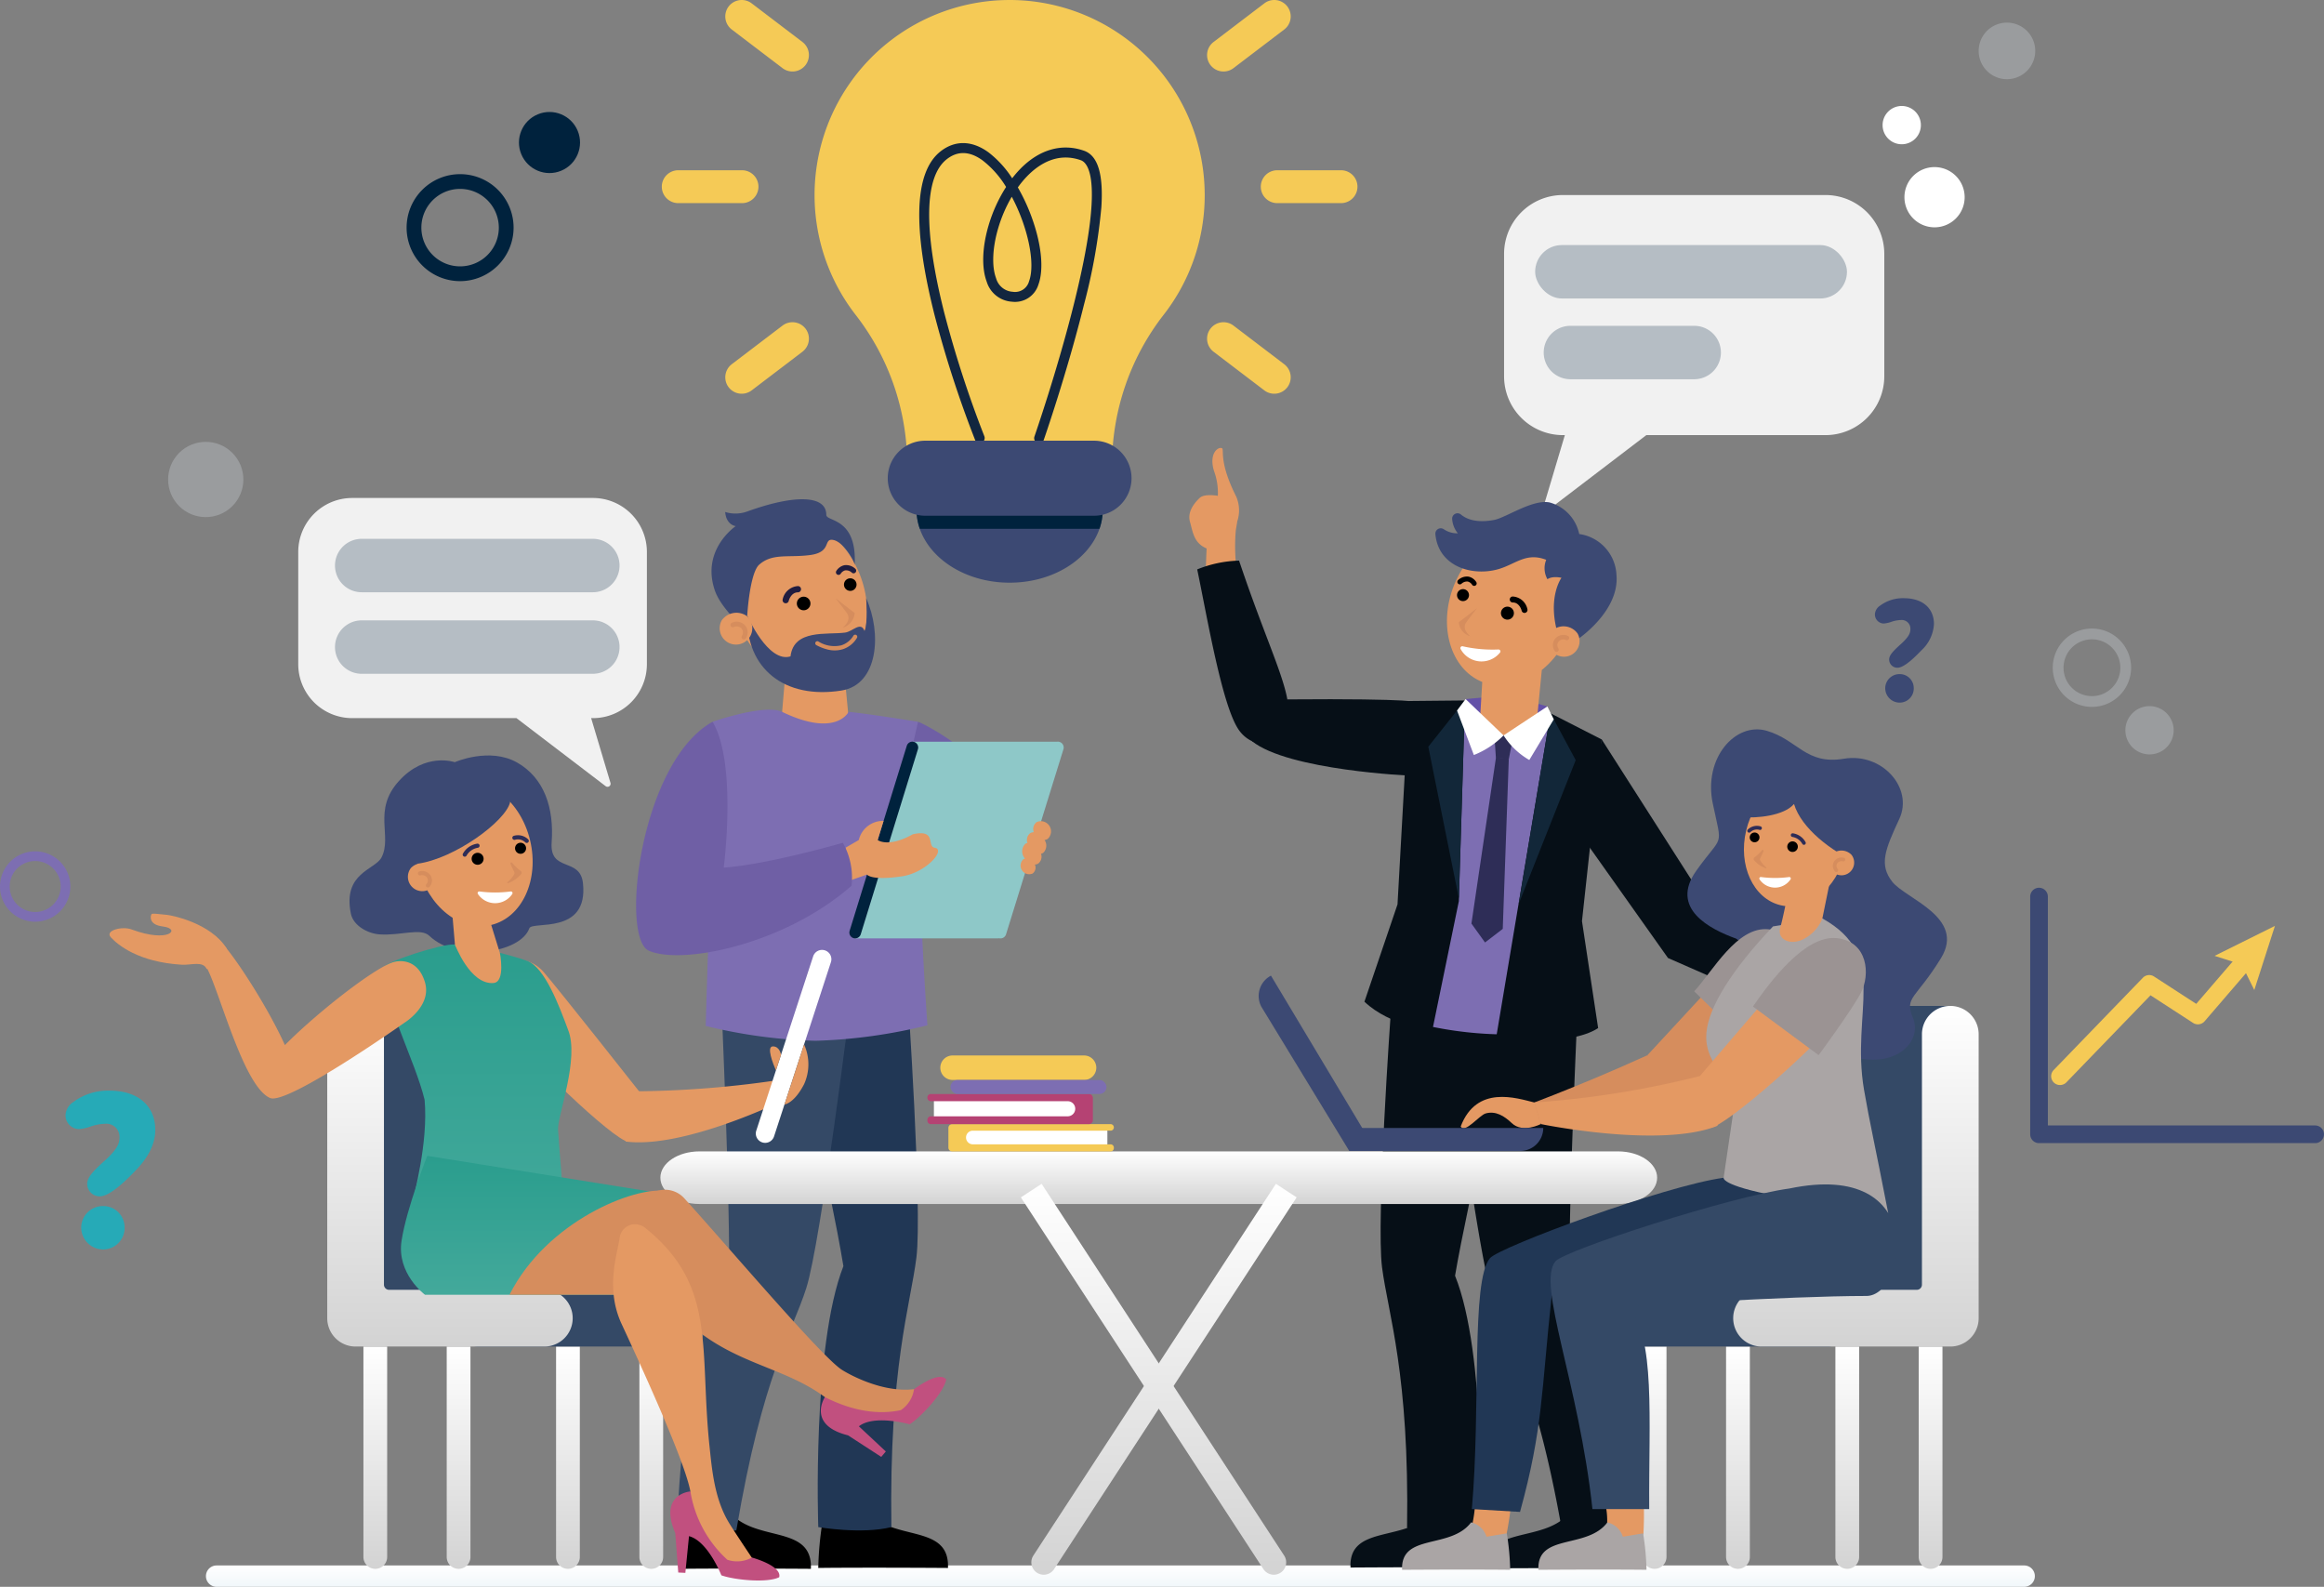 <svg xmlns="http://www.w3.org/2000/svg" xmlns:xlink="http://www.w3.org/1999/xlink" width="342.015" height="233.502" viewBox="0 0 342.015 233.502">
  <rect x="0" y="0" width="342.015" height="233.502" fill="#808080" stroke="none"/>
  <defs>
    <linearGradient id="linear-gradient" x1="0.5" x2="0.5" y2="1" gradientUnits="objectBoundingBox">
      <stop offset="0" stop-color="#fff"/>
      <stop offset="1" stop-color="#f1f7fa"/>
    </linearGradient>
    <linearGradient id="linear-gradient-2" x1="0.5" x2="0.5" y2="1" gradientUnits="objectBoundingBox">
      <stop offset="0" stop-color="#fff"/>
      <stop offset="1" stop-color="#d3d3d3"/>
    </linearGradient>
    <linearGradient id="linear-gradient-15" x1="0.5" x2="0.5" y2="1" gradientUnits="objectBoundingBox">
      <stop offset="0" stop-color="#2a9d8d"/>
      <stop offset="1" stop-color="#43a99b"/>
    </linearGradient>
  </defs>
  <g id="Grupo_179438" data-name="Grupo 179438" transform="translate(-285.254 -2533.177)">
    <g id="Grupo_176494" data-name="Grupo 176494" transform="translate(-58.359 1734.409)">
      <g id="Grupo_46739" data-name="Grupo 46739" transform="translate(343.613 802.095)">
        <g id="Grupo_46726" data-name="Grupo 46726" transform="translate(43.893 69.951)">
          <path id="Trazado_97178" data-name="Trazado 97178" d="M727.385,1473.615h35.427a7.94,7.94,0,0,1,7.941,7.94v16.515a7.94,7.94,0,0,1-7.941,7.94h-.263l2.843,9.526a.451.451,0,0,1-.706.488L751.56,1506.01H727.385a7.94,7.94,0,0,1-7.941-7.94v-16.515A7.94,7.94,0,0,1,727.385,1473.615Z" transform="translate(-719.445 -1473.615)" fill="#f1f1f1"/>
          <path id="Trazado_97179" data-name="Trazado 97179" d="M793.593,1521.7H759.579a3.93,3.93,0,0,1-3.93-3.931h0a3.93,3.93,0,0,1,3.93-3.93h34.014a3.93,3.93,0,0,1,3.93,3.93h0A3.93,3.93,0,0,1,793.593,1521.7Z" transform="translate(-750.241 -1507.828)" fill="#00223d" opacity="0.25"/>
          <path id="Trazado_97180" data-name="Trazado 97180" d="M793.593,1602.054H759.579a3.93,3.93,0,0,1-3.93-3.93h0a3.93,3.93,0,0,1,3.93-3.931h34.014a3.93,3.93,0,0,1,3.93,3.931h0A3.93,3.93,0,0,1,793.593,1602.054Z" transform="translate(-750.241 -1576.184)" fill="#00223d" opacity="0.25"/>
        </g>
        <g id="Grupo_46727" data-name="Grupo 46727" transform="translate(221.349 25.372)">
          <path id="Trazado_97181" data-name="Trazado 97181" d="M1954.812,1175.156h-38.636a8.659,8.659,0,0,0-8.659,8.659v18.011a8.659,8.659,0,0,0,8.659,8.659h.286l-3.1,10.389a.492.492,0,0,0,.77.533l14.316-10.921h26.364a8.66,8.66,0,0,0,8.66-8.659v-18.011A8.66,8.66,0,0,0,1954.812,1175.156Z" transform="translate(-1907.517 -1175.156)" fill="#f1f1f1"/>
          <rect id="Rectángulo_28254" data-name="Rectángulo 28254" width="45.888" height="7.861" rx="3.93" transform="translate(4.575 7.362)" fill="#00223d" opacity="0.25"/>
          <path id="Rectángulo_28255" data-name="Rectángulo 28255" d="M3.93,0H22.147a3.93,3.93,0,0,1,3.93,3.93v0a3.93,3.93,0,0,1-3.93,3.93H3.93A3.93,3.93,0,0,1,0,3.93v0A3.93,3.93,0,0,1,3.93,0Z" transform="translate(5.834 19.246)" fill="#00223d" opacity="0.25"/>
        </g>
        <g id="Grupo_46728" data-name="Grupo 46728" transform="translate(9.641 157.16)">
          <path id="Trazado_97182" data-name="Trazado 97182" d="M491.3,2059.141a8.5,8.5,0,0,1,5.272-1.66c4.426,0,6.769,2.408,6.769,5.793,0,1.952-.944,3.938-2.864,5.923-2.441,2.57-4.2,3.839-5.3,3.839a1.833,1.833,0,0,1-1.855-1.855c0-.911.846-1.822,2.311-3.156a1.389,1.389,0,0,1,.26-.228c1.66-1.53,2.18-2.375,2.18-3.417a1.933,1.933,0,0,0-2.148-2.018,6.985,6.985,0,0,0-2.083.391,6.718,6.718,0,0,1-1.758.391,2.03,2.03,0,0,1-1.953-2.083A2.461,2.461,0,0,1,491.3,2059.141Zm4.459,21.708a3.233,3.233,0,0,1-3.32-3.32,3.183,3.183,0,0,1,3.32-3.059,3.119,3.119,0,0,1,3.059,3.059A3.16,3.16,0,0,1,495.757,2080.848Z" transform="translate(-490.127 -2057.481)" fill="#26aab7"/>
        </g>
        <g id="Grupo_46729" data-name="Grupo 46729" transform="translate(275.925 84.698)">
          <path id="Trazado_97183" data-name="Trazado 97183" d="M2273.67,1573.439a5.586,5.586,0,0,1,3.467-1.091c2.91,0,4.452,1.584,4.452,3.809a5.7,5.7,0,0,1-1.884,3.9c-1.6,1.691-2.762,2.525-3.489,2.525a1.206,1.206,0,0,1-1.22-1.22c0-.6.557-1.2,1.52-2.076a.987.987,0,0,1,.171-.15c1.092-1.006,1.434-1.562,1.434-2.247a1.272,1.272,0,0,0-1.412-1.327,4.591,4.591,0,0,0-1.37.257,4.394,4.394,0,0,1-1.156.257,1.334,1.334,0,0,1-1.283-1.37A1.619,1.619,0,0,1,2273.67,1573.439Zm2.932,14.276a2.126,2.126,0,0,1-2.183-2.184,2.093,2.093,0,0,1,2.183-2.012,2.051,2.051,0,0,1,2.012,2.012A2.078,2.078,0,0,1,2276.6,1587.715Z" transform="translate(-2272.9 -1572.348)" fill="#3c4973"/>
        </g>
        <g id="Grupo_46735" data-name="Grupo 46735" transform="translate(298.778 127.308)">
          <g id="Grupo_46730" data-name="Grupo 46730">
            <path id="Trazado_97184" data-name="Trazado 97184" d="M2467.837,1895.2H2427.2a1.3,1.3,0,0,1-1.3-1.3v-34.979a1.3,1.3,0,0,1,2.6,0V1892.6h39.335a1.3,1.3,0,1,1,0,2.6Z" transform="translate(-2425.901 -1857.623)" fill="#3c4973"/>
          </g>
          <g id="Grupo_46734" data-name="Grupo 46734" transform="translate(3.076 5.611)">
            <g id="Grupo_46731" data-name="Grupo 46731" transform="translate(0 3.408)">
              <path id="Trazado_97185" data-name="Trazado 97185" d="M2447.8,1938.015a1.3,1.3,0,0,1-.935-2.2l13.134-13.586a1.3,1.3,0,0,1,1.643-.187l6.211,4.028,6.549-7.609a1.3,1.3,0,1,1,1.971,1.7l-7.29,8.471a1.3,1.3,0,0,1-1.694.242l-6.264-4.064-12.388,12.816A1.3,1.3,0,0,1,2447.8,1938.015Z" transform="translate(-2446.495 -1918.005)" fill="#f5ca56"/>
            </g>
            <g id="Grupo_46733" data-name="Grupo 46733" transform="translate(24.06)">
              <g id="Grupo_46732" data-name="Grupo 46732">
                <path id="Trazado_97186" data-name="Trazado 97186" d="M2613.42,1904.625l-1.853-3.754-3.989-1.273,8.88-4.41Z" transform="translate(-2607.578 -1895.188)" fill="#f5ca56"/>
              </g>
            </g>
          </g>
        </g>
        <g id="Grupo_46736" data-name="Grupo 46736" transform="translate(59.843 22.3)">
          <path id="Trazado_97187" data-name="Trazado 97187" d="M834.1,1170.336a7.872,7.872,0,1,1,7.872-7.871A7.88,7.88,0,0,1,834.1,1170.336Zm0-13.575a5.7,5.7,0,1,0,5.7,5.7A5.71,5.71,0,0,0,834.1,1156.761Z" transform="translate(-826.232 -1154.593)" fill="#00223d"/>
        </g>
        <g id="Grupo_46737" data-name="Grupo 46737" transform="translate(302.097 89.163)">
          <path id="Trazado_97188" data-name="Trazado 97188" d="M2453.887,1613.771a5.766,5.766,0,1,1,5.766-5.765A5.771,5.771,0,0,1,2453.887,1613.771Zm0-9.943a4.178,4.178,0,1,0,4.178,4.178A4.182,4.182,0,0,0,2453.887,1603.828Z" transform="translate(-2448.122 -1602.24)" fill="#ebf3fa" opacity="0.25"/>
        </g>
        <g id="Grupo_46738" data-name="Grupo 46738" transform="translate(0 121.947)">
          <path id="Trazado_97189" data-name="Trazado 97189" d="M430.758,1832.084a5.177,5.177,0,1,1,5.177-5.177A5.183,5.183,0,0,1,430.758,1832.084Zm0-8.928a3.751,3.751,0,1,0,3.751,3.751A3.755,3.755,0,0,0,430.758,1823.156Z" transform="translate(-425.581 -1821.73)" fill="#7d6eb2"/>
        </g>
        <path id="Trazado_97190" data-name="Trazado 97190" d="M2286.105,1090.233a2.817,2.817,0,1,1-2.816-2.816A2.816,2.816,0,0,1,2286.105,1090.233Z" transform="translate(-2003.416 -1075.15)" fill="#fff"/>
        <circle id="Elipse_3864" data-name="Elipse 3864" cx="5.538" cy="5.538" r="5.538" transform="translate(22.448 67.23) rotate(-45)" fill="#ebf3fa" opacity="0.25"/>
        <path id="Trazado_97191" data-name="Trazado 97191" d="M2383.441,1009.456a4.163,4.163,0,1,1-4.164-4.163A4.163,4.163,0,0,1,2383.441,1009.456Z" transform="translate(-2083.922 -1005.292)" fill="#ebf3fa" opacity="0.25"/>
        <path id="Trazado_97192" data-name="Trazado 97192" d="M2526.786,1682.222a3.554,3.554,0,1,1-3.554-3.554A3.554,3.554,0,0,1,2526.786,1682.222Z" transform="translate(-2206.893 -1578.089)" fill="#ebf3fa" opacity="0.25"/>
        <path id="Trazado_97193" data-name="Trazado 97193" d="M2310.85,1152.064a4.431,4.431,0,1,1-4.43-4.43A4.43,4.43,0,0,1,2310.85,1152.064Z" transform="translate(-2021.719 -1126.373)" fill="#fff"/>
        <circle id="Elipse_3865" data-name="Elipse 3865" cx="4.494" cy="4.494" r="4.494" transform="translate(74.996 15.213) rotate(-22.5)" fill="#00223d"/>
      </g>
      <path id="Trazado_97194" data-name="Trazado 97194" d="M896.077,2528.415H630.065a1.572,1.572,0,0,1-1.572-1.572h0a1.571,1.571,0,0,1,1.572-1.571H896.077a1.571,1.571,0,0,1,1.572,1.571h0A1.572,1.572,0,0,1,896.077,2528.415Z" transform="translate(-254.573 -1496.146)" fill="url(#linear-gradient)"/>
      <g id="Grupo_46788" data-name="Grupo 46788" transform="translate(359.728 864.683)">
        <g id="Grupo_46746" data-name="Grupo 46746" transform="translate(88.597 7.552)">
          <path id="v-2" d="M1200.592,1625.025h0l4.083.015.924,9.644-4.766,2.516-5.083-2.488.822-9.672Z" transform="translate(-1185.43 -1602.599)" fill="#e49963"/>
          <g id="Grupo_46745" data-name="Grupo 46745">
            <path id="Trazado_97195" data-name="Trazado 97195" d="M1146.8,1508.284c2.513,6.28,8.549,9.77,13.481,7.8s6.893-8.665,4.38-14.944-8.548-9.771-13.481-7.8S1144.287,1502,1146.8,1508.284Z" transform="translate(-1142.856 -1490.113)" fill="#e49963"/>
            <path id="Trazado_97196" data-name="Trazado 97196" d="M1257.308,1554.21a.924.924,0,1,0,.231-1.286A.924.924,0,0,0,1257.308,1554.21Z" transform="translate(-1237.648 -1541.126)"/>
            <path id="Trazado_97197" data-name="Trazado 97197" d="M1210.9,1572.436a1,1,0,1,0,.25-1.392A1,1,0,0,0,1210.9,1572.436Z" transform="translate(-1198.163 -1556.529)"/>
            <path id="Trazado_97198" data-name="Trazado 97198" d="M1248.857,1572.347c1.249.984,2.811,2.173,2.811,2.173a2.424,2.424,0,0,1-1.744,2.158c.637-.577,1.2-1.346.533-2.233S1248.857,1572.347,1248.857,1572.347Z" transform="translate(-1230.601 -1557.789)" fill="#d68d5d"/>
            <g id="Grupo_46740" data-name="Grupo 46740" transform="translate(10.458 12.775)">
              <path id="Trazado_97199" data-name="Trazado 97199" d="M1197.106,1562.941a.461.461,0,0,1-.449-.568,2.458,2.458,0,0,1,2.244-1.963.461.461,0,1,1,0,.922c-1.041.005-1.348,1.243-1.351,1.255A.461.461,0,0,1,1197.106,1562.941Z" transform="translate(-1196.645 -1560.41)" fill="#201d40"/>
            </g>
            <g id="Grupo_46741" data-name="Grupo 46741" transform="translate(18.308 9.679)">
              <path id="Trazado_97200" data-name="Trazado 97200" d="M1249.587,1541.134a.389.389,0,0,1-.194-.053.385.385,0,0,1-.137-.526,1.9,1.9,0,0,1,1.184-.846,1.97,1.97,0,0,1,1.6.507.384.384,0,1,1-.48.6,1.249,1.249,0,0,0-.981-.352,1.111,1.111,0,0,0-.661.479A.384.384,0,0,1,1249.587,1541.134Z" transform="translate(-1249.203 -1539.683)" fill="#201d40"/>
            </g>
            <path id="Trazado_97201" data-name="Trazado 97201" d="M1127.141,1488.36c-2.126-6.051,3.052-9.531,3.052-9.531s-1.389-.124-1.555-2.075a5.132,5.132,0,0,0,3.229-.07c6.9-2.5,11.653-2.465,11.653.488,0,1.051,4.558.331,4.176,7.4.027-.5-1.6-3.406-3.141-3.7s-.15,1.767-3.365,2.208c-3.245.446-5.631-.342-7.614,1.488-1.551,1.6-1.935,9.719-1.7,10.207C1131.336,1493.661,1128.075,1491.019,1127.141,1488.36Z" transform="translate(-1126.629 -1474.88)" fill="#3c4973"/>
            <path id="Trazado_97202" data-name="Trazado 97202" d="M1179.244,1572.347s.293,3.685-.238,4.824c-.553-1.478-1.74.088-2.855.236-2.695.356-7.555-.542-8.037,3.5-3.292,1.042-6.378-6.006-6.378-6.006-.189,7.874,5.573,12.346,13.865,11.036C1181.065,1585.073,1181.571,1577.466,1179.244,1572.347Z" transform="translate(-1156.489 -1557.789)" fill="#3c4973"/>
            <g id="Grupo_46742" data-name="Grupo 46742" transform="translate(15.25 19.927)">
              <path id="Trazado_97203" data-name="Trazado 97203" d="M1230.551,1610.472a7,7,0,0,1-1.664-.652.308.308,0,0,1,.29-.542,4.45,4.45,0,0,0,3.4.577,3.209,3.209,0,0,0,1.77-1.4.307.307,0,0,1,.544.285,3.781,3.781,0,0,1-2.123,1.7A4.156,4.156,0,0,1,1230.551,1610.472Z" transform="translate(-1228.725 -1608.291)" fill="#d68d5d"/>
            </g>
            <g id="Grupo_46744" data-name="Grupo 46744" transform="translate(1.252 16.726)">
              <path id="Trazado_97204" data-name="Trazado 97204" d="M1138.927,1587.3a2.4,2.4,0,1,1-3.665.644A2.658,2.658,0,0,1,1138.927,1587.3Z" transform="translate(-1135.008 -1586.858)" fill="#e49963"/>
              <g id="Grupo_46743" data-name="Grupo 46743" transform="translate(1.546 1.284)">
                <path id="Trazado_97205" data-name="Trazado 97205" d="M1147.522,1598.006a.353.353,0,0,0,.106-.119,1.572,1.572,0,0,0-.167-1.924,1.675,1.675,0,0,0-1.909-.35.348.348,0,1,0,.314.62.992.992,0,0,1,1.1.214.89.89,0,0,1,.053,1.108.348.348,0,0,0,.506.45Z" transform="translate(-1145.361 -1595.453)" fill="#d68d5d"/>
              </g>
            </g>
          </g>
        </g>
        <path id="Trazado_97206" data-name="Trazado 97206" d="M1235.981,2472.349a3.772,3.772,0,0,1,2.726-2.623c3.61,4.981,12.476,1.925,12.183,8.662-13.483-.087-19.086,0-19.086,0a49.389,49.389,0,0,1,.6-6.658l.7.129Z" transform="translate(-1127.498 -2313.578)"/>
        <path id="Trazado_97207" data-name="Trazado 97207" d="M1100.927,2473.223a3.771,3.771,0,0,1,2.726-2.622c3.61,4.981,12.476,1.924,12.183,8.661-13.483-.086-19.086,0-19.086,0a49.449,49.449,0,0,1,.595-6.657l.7.129Z" transform="translate(-1012.617 -2314.323)"/>
        <path id="Trazado_97208" data-name="Trazado 97208" d="M1220.746,1960.59s2.189,31.926,1.3,39.024-4.038,16.2-3.682,39.675c-4.4,1.1-10.763,0-10.763,0s-.944-26.547,3.7-38.4c-1.889-11.517-7.952-37.9-7.952-37.9Z" transform="translate(-1103.295 -1880.49)" fill="#213755"/>
        <path id="Trazado_97209" data-name="Trazado 97209" d="M1118.276,1966.432s-4.42,35.843-6.584,42.642-6.383,12.546-10.3,35.674c-4.516.226-8.723,0-8.723,0s.61-29.337,7.644-36.009c.238-11.68-1.137-42.077-1.137-42.077Z" transform="translate(-1009.145 -1885.459)" fill="#344966"/>
        <g id="v" transform="translate(87.742 38.516)">
          <path id="h-5" d="M1121.918,1683.961s7.677-2.688,10.237-1.455c7.954,3.83,9.779,0,9.779,0,2.542.219,10.215,1.455,10.215,1.455,0,8.569.572,17.167.416,23.652-.11,5.647.967,21.015.967,21.015a77.557,77.557,0,0,1-16.471,2.277,75.335,75.335,0,0,1-16.156-2.187s.427-15.565.783-21.35C1121.573,1700.883,1121.918,1692.507,1121.918,1683.961Z" transform="translate(-1120.905 -1682.183)" fill="#7d6eb2"/>
        </g>
        <g id="c" transform="translate(116.805 40.294)">
          <path id="c-2" data-name="c" d="M1331.309,1706.825c-3.169-7.56-12.572-12.369-13.646-12.736l-2.181,9.706a56.8,56.8,0,0,1,7.8,5.561c-.556,2.7-.463,5.353-2.028,8.771,0,0,1.359-1.875,3.035-.766,1.63,1.079,4.626-1.123,4.626-1.123A8.029,8.029,0,0,0,1331.309,1706.825Z" transform="translate(-1315.482 -1694.09)" fill="#6f5fa5"/>
        </g>
        <g id="c-3" data-name="c" transform="translate(77.498 40.294)">
          <g id="c-4" data-name="c" transform="translate(31.385 2.929)">
            <g id="c-5" data-name="c">
              <path id="c-6" data-name="c" d="M1289.043,1742.61a.818.818,0,0,0,.165.033h.18a.857.857,0,0,0,.729-.6l8.447-27.235a.828.828,0,0,0,.034-.165.9.9,0,0,0,0-.107c0-.022,0-.043,0-.065s-.008-.037-.01-.056a.856.856,0,0,0-.588-.68.9.9,0,0,0-.161-.034.936.936,0,0,0-.183,0h-21.266l-8.521,28.941h21.188Z" transform="translate(-1267.059 -1713.698)" fill="#8ec8c8"/>
              <path id="c-7" data-name="c" d="M1271.967,1713.736a.859.859,0,0,0-1.074.565l-8.394,27.168-.019.063a.858.858,0,0,0,.561,1.071h0a.858.858,0,0,0,1.074-.564l8.416-27.23A.858.858,0,0,0,1271.967,1713.736Z" transform="translate(-1262.441 -1713.698)" fill="#00223d"/>
            </g>
          </g>
          <path id="c-8" data-name="c" d="M1431.361,1797.4a.882.882,0,0,1,.254-.111c-.008-.013-.019-.026-.028-.039a1.55,1.55,0,0,1,.079-2.131.922.922,0,0,1,.305-.128,1.282,1.282,0,0,1,.393-1.426.966.966,0,0,1,.549-.153,1.281,1.281,0,0,1,.42-1.493,1.5,1.5,0,0,1,1.635,2.467,1.073,1.073,0,0,1-.475.171,1.459,1.459,0,0,1-.213,1.9.918.918,0,0,1-.306.128,1.282,1.282,0,0,1-.393,1.426.952.952,0,0,1-.507.153,1.1,1.1,0,0,1-.333,1.322,1.269,1.269,0,0,1-1.381-2.083Z" transform="translate(-1374.384 -1777.158)" fill="#e49963"/>
          <path id="Trazado_97210" data-name="Trazado 97210" d="M1258.746,1795.682l1.939-1.123a3.662,3.662,0,0,1,3.65-2.816c-.357,1.154-.87,2.816-.87,2.816s1.532,1.19,5.166-.846c3.552-.8,2.035,1.791,3.213,1.978,1.737.274-1.267,3.688-4.814,4.21-4.59.676-5.134-.263-5.134-.263l-2.6.908Z" transform="translate(-1227.913 -1777.157)" fill="#e49963"/>
          <path id="c-9" data-name="c" d="M1065.214,1715.552c6.479-.452,17.532-3.653,17.532-3.653a10.446,10.446,0,0,1,1.28,6.317c-10.062,8.822-25.2,11.674-29.852,9.55-4.242-1.938-1.247-27.761,9.4-33.676h0C1067.228,1700.268,1065.214,1715.552,1065.214,1715.552Z" transform="translate(-1052.319 -1694.09)" fill="#6f5fa5"/>
        </g>
        <g id="Grupo_46755" data-name="Grupo 46755" transform="translate(158.915 0)">
          <path id="Trazado_97211" data-name="Trazado 97211" d="M1768.357,2471.244c-3.611,4.815-12.476,1.86-12.183,8.374,13.482-.084,19.086,0,19.086,0a46.234,46.234,0,0,0-.6-6.437Z" transform="translate(-1732.455 -2314.87)" fill="#060f17"/>
          <path id="Trazado_97212" data-name="Trazado 97212" d="M1903.41,2472.088c-3.61,4.816-12.476,1.861-12.183,8.374,13.482-.083,19.086,0,19.086,0a46.2,46.2,0,0,0-.595-6.436Z" transform="translate(-1847.335 -2315.588)" fill="#060f17"/>
          <path id="Trazado_97213" data-name="Trazado 97213" d="M1787.38,1979.039s-2.189,30.865-1.3,37.726,4.038,15.659,3.681,38.356c4.4,1.064,10.763,0,10.763,0s.944-25.664-3.7-37.127c1.889-11.134,7.952-36.637,7.952-36.637Z" transform="translate(-1757.719 -1896.183)" fill="#060f17"/>
          <path id="Trazado_97214" data-name="Trazado 97214" d="M1851.69,1984.686s4.42,34.651,6.584,41.223,6.383,12.13,10.3,34.489a46.911,46.911,0,0,0,9.9-.894s-1.786-27.468-8.82-33.917c-.238-11.292,1.137-40.678,1.137-40.678Z" transform="translate(-1813.71 -1900.987)" fill="#060f17"/>
          <g id="Grupo_46752" data-name="Grupo 46752" transform="translate(36.207 7.961)">
            <g id="Grupo_46751" data-name="Grupo 46751">
              <g id="Grupo_46750" data-name="Grupo 46750">
                <path id="Trazado_97215" data-name="Trazado 97215" d="M1869.3,1521.019c-2.4,5.987-8.15,9.314-12.852,7.433s-6.572-8.26-4.176-14.247,8.15-9.315,12.852-7.433S1871.694,1515.032,1869.3,1521.019Z" transform="translate(-1849.523 -1501.97)" fill="#e49963"/>
                <path id="Trazado_97216" data-name="Trazado 97216" d="M1862.767,1564.805a.881.881,0,1,1-.22-1.226A.88.88,0,0,1,1862.767,1564.805Z" transform="translate(-1857.975 -1550.606)"/>
                <path id="Trazado_97217" data-name="Trazado 97217" d="M1906.182,1582.182a.954.954,0,1,1-.239-1.327A.954.954,0,0,1,1906.182,1582.182Z" transform="translate(-1894.793 -1565.289)"/>
                <path id="Trazado_97218" data-name="Trazado 97218" d="M1865.6,1582.1c-1.191.939-2.68,2.072-2.68,2.072a2.312,2.312,0,0,0,1.662,2.057c-.607-.55-1.14-1.283-.508-2.129S1865.6,1582.1,1865.6,1582.1Z" transform="translate(-1859.467 -1566.492)" fill="#d68d5d"/>
                <g id="Grupo_46747" data-name="Grupo 46747" transform="translate(10.972 13.905)">
                  <path id="Trazado_97219" data-name="Trazado 97219" d="M1915.43,1573.128a.44.44,0,0,1-.427-.338c-.012-.046-.307-1.192-1.288-1.2a.44.44,0,1,1,0-.879,2.344,2.344,0,0,1,2.139,1.872.439.439,0,0,1-.326.529A.421.421,0,0,1,1915.43,1573.128Z" transform="translate(-1913.277 -1570.715)"/>
                </g>
                <g id="Grupo_46748" data-name="Grupo 46748" transform="translate(3.238 10.954)">
                  <path id="Trazado_97220" data-name="Trazado 97220" d="M1863.974,1552.337a.366.366,0,0,1-.315-.179,1.068,1.068,0,0,0-.637-.46,1.2,1.2,0,0,0-.93.336.366.366,0,0,1-.458-.572,1.877,1.877,0,0,1,1.526-.483,1.8,1.8,0,0,1,1.128.807.366.366,0,0,1-.315.552Z" transform="translate(-1861.497 -1550.954)"/>
                </g>
                <path id="Trazado_97221" data-name="Trazado 97221" d="M1857.921,1497.294c-1.732-5.571.459-8.53.459-8.53-1.488-.3-2.066.217-2.066.217a3.3,3.3,0,0,1-.183-2.86c-3.074-1.2-4.606.792-7.38,1.464-3.8.918-8.491-.6-8.93-5.234a.792.792,0,0,1,1.235-.731,3.488,3.488,0,0,0,2.069.6,3.729,3.729,0,0,1-.837-2.139.791.791,0,0,1,1.307-.616c.79.658,2.255,1.279,4.867.789,1.738-.325,5.719-3.11,8.2-2.566a6.111,6.111,0,0,1,4.327,4.638,6.369,6.369,0,0,1,5.481,6c.491,5.386-5.749,9.52-5.749,9.52Z" transform="translate(-1839.818 -1477.62)" fill="#3c4973"/>
                <path id="Trazado_97222" data-name="Trazado 97222" d="M1947.785,1600.7a2.292,2.292,0,1,0,3.5.6A2.534,2.534,0,0,0,1947.785,1600.7Z" transform="translate(-1930.36 -1581.96)" fill="#e49963"/>
                <g id="Grupo_46749" data-name="Grupo 46749" transform="translate(17.297 19.546)">
                  <path id="Trazado_97223" data-name="Trazado 97223" d="M1955.964,1610.917a.331.331,0,0,1-.1-.113,1.5,1.5,0,0,1,.152-1.835,1.6,1.6,0,0,1,1.819-.34.332.332,0,0,1-.3.593.945.945,0,0,0-1.045.209.847.847,0,0,0-.047,1.056.331.331,0,0,1-.481.431Z" transform="translate(-1955.623 -1608.478)" fill="#d68d5d"/>
                </g>
                <path id="Trazado_97224" data-name="Trazado 97224" d="M1864.5,1620.112a.281.281,0,0,1,.3-.423,19.911,19.911,0,0,0,5.266.47.281.281,0,0,1,.217.468,3.5,3.5,0,0,1-5.779-.516Z" transform="translate(-1860.777 -1598.464)" fill="#fff"/>
              </g>
            </g>
          </g>
          <path id="Trazado_97225" data-name="Trazado 97225" d="M1683.538,1672.344s.225-.61-19.178-.453l-5.2,6.148c5.384,4.317,23.414,5.084,23.414,5.084Z" transform="translate(-1649.936 -1634.89)" fill="#060f17"/>
          <path id="Trazado_97226" data-name="Trazado 97226" d="M1869.579,1668.469l6.12-.571,5.921,1.651-6.671,6.865Z" transform="translate(-1828.927 -1631.515)" fill="#6451a8"/>
          <path id="Trazado_97227" data-name="Trazado 97227" d="M1883.782,1646.687c2.494,2.048,3,3.463,8.3.726l.8-8.146-8.625-.68Z" transform="translate(-1841.008 -1606.583)" fill="#e49963"/>
          <path id="Trazado_97228" data-name="Trazado 97228" d="M1823.1,1676.081h0l-1.814-.718.243-2.561-5.031,4.04-1.421.226-1.358-.475-4.231-4.871-.217,2.564-1.6.321h0l-5.77.934-.687,32.03-2.277,10.9a54.917,54.917,0,0,0,24.638,2.022l-.283-10.939,5.98-31.3Z" transform="translate(-1768.835 -1634.769)" fill="#7d6eb2"/>
          <path id="Trazado_97229" data-name="Trazado 97229" d="M1879,1729.174l-3.615,24.455,2,2.781,2.61-2,.888-25.028Z" transform="translate(-1833.869 -1683.639)" fill="#2e2d57"/>
          <path id="Trazado_97230" data-name="Trazado 97230" d="M1898.15,1707.86l1.321-.348,1.346.587-.569,2.9-1.9-.17Z" transform="translate(-1853.231 -1665.212)" fill="#2e2d57"/>
          <g id="Grupo_46753" data-name="Grupo 46753" transform="translate(25.769 37.158)">
            <path id="Trazado_97231" data-name="Trazado 97231" d="M1784.733,1673.094l-.907,29.541-3.91,19.023s-6.184-.624-9.983-4.239l4.869-14.32,1.664-29.926Z" transform="translate(-1769.933 -1673.094)" fill="#060f17"/>
            <path id="Trazado_97232" data-name="Trazado 97232" d="M1838.25,1673.094l-.9,29.145-4.5-22.336Z" transform="translate(-1823.45 -1673.094)" fill="#122739"/>
          </g>
          <g id="Grupo_46754" data-name="Grupo 46754" transform="translate(45.125 39.048)">
            <path id="Trazado_97233" data-name="Trazado 97233" d="M1907.555,1685.745l-8.03,47.892s10.656,1.309,15.037-1.573l-2.378-15.743,2.906-26.728Z" transform="translate(-1899.525 -1685.745)" fill="#060f17"/>
            <path id="Trazado_97234" data-name="Trazado 97234" d="M1926.559,1685.745l-4.693,28.07,8.4-21.178Z" transform="translate(-1918.529 -1685.745)" fill="#122739"/>
          </g>
          <path id="Trazado_97235" data-name="Trazado 97235" d="M1597.508,1435.2c.427,1.494.555,3.105,2.45,3.911,0,0-.28,4.958-.071,9.027,0,0,4.587-5.172,4.586-5.176a27.262,27.262,0,0,1-.223-6.5c.065-.457.155-.912.226-1.37a5.132,5.132,0,0,0-.153-3.592c-2.617-5.185-1.736-6.892-2.1-7.145-.586-.258-1.963.785-1.185,3.333a9.316,9.316,0,0,1,.568,3.676s-1.978-.374-2.681.318C1598.611,1432,1597.009,1433.454,1597.508,1435.2Z" transform="translate(-1597.412 -1424.318)" fill="#e49963"/>
          <path id="Trazado_97236" data-name="Trazado 97236" d="M1605.179,1536.617a17.611,17.611,0,0,1,6.159-1.292c4.914,14.645,8.417,20.163,6.957,24.367-1.218,3.505-5.072,3.225-6.957.6C1608.852,1556.826,1606.651,1543.663,1605.179,1536.617Z" transform="translate(-1604.019 -1518.745)" fill="#060f17"/>
          <path id="Trazado_97237" data-name="Trazado 97237" d="M1987.185,1711.507l15.482,24.223,18.388,10.383-5.668,5.643-18.448-8.087-12.661-17.865Z" transform="translate(-1926.495 -1668.611)" fill="#060f17"/>
          <path id="Trazado_97238" data-name="Trazado 97238" d="M1868,1677.068a12.733,12.733,0,0,1-4.372,2.888l-2.476-6.548,1.26-1.686Z" transform="translate(-1821.756 -1634.769)" fill="#fff"/>
          <path id="Trazado_97239" data-name="Trazado 97239" d="M1907,1683.217a10.969,10.969,0,0,0,3.788,3.62l3.6-5.984-.94-1.9Z" transform="translate(-1860.755 -1640.918)" fill="#fff"/>
        </g>
        <g id="с" transform="translate(81.07 103.513)">
          <path id="с-2" data-name="с" d="M1217.178,2125.084H1081.992c-3.177,0-5.753-1.733-5.753-3.871h0c0-2.138,2.576-3.871,5.753-3.871h135.186c3.177,0,5.753,1.733,5.753,3.871h0C1222.93,2123.351,1220.355,2125.084,1217.178,2125.084Z" transform="translate(-1076.239 -2117.342)" fill="url(#linear-gradient-2)"/>
          <g id="Grupo_46756" data-name="Grupo 46756" transform="translate(54.592 4.773)">
            <path id="Trazado_97240" data-name="Trazado 97240" d="M1443.56,2206.817h0a1.824,1.824,0,0,1-1.528-2.822l35.693-54.7,3.055,1.994-35.694,54.7A1.825,1.825,0,0,1,1443.56,2206.817Z" transform="translate(-1441.733 -2149.296)" fill="url(#linear-gradient-2)"/>
          </g>
          <g id="Grupo_46757" data-name="Grupo 46757" transform="translate(53.051 4.773)">
            <path id="Trazado_97241" data-name="Trazado 97241" d="M1468.634,2206.817h0a1.824,1.824,0,0,0,1.528-2.822l-35.693-54.7-3.055,1.994,35.693,54.7A1.826,1.826,0,0,0,1468.634,2206.817Z" transform="translate(-1431.413 -2149.296)" fill="url(#linear-gradient-2)"/>
          </g>
        </g>
        <g id="с-3" data-name="с" transform="translate(220.892 82.108)">
          <path id="с-4" data-name="с" d="M2045.9,2342.314h0a1.747,1.747,0,0,1-1.747-1.748V2309.6h3.494v30.961A1.747,1.747,0,0,1,2045.9,2342.314Z" transform="translate(-2039.402 -2259.482)" fill="url(#linear-gradient-2)"/>
          <path id="с-5" data-name="с" d="M2127.992,2342.314h0a1.747,1.747,0,0,1-1.747-1.748V2309.6h3.5v30.961A1.748,1.748,0,0,1,2127.992,2342.314Z" transform="translate(-2109.233 -2259.482)" fill="url(#linear-gradient-2)"/>
          <path id="с-6" data-name="с" d="M2235.715,2342.314h0a1.747,1.747,0,0,1-1.748-1.748V2309.6h3.495v30.961A1.747,1.747,0,0,1,2235.715,2342.314Z" transform="translate(-2200.865 -2259.482)" fill="url(#linear-gradient-2)"/>
          <path id="с-7" data-name="с" d="M2317.809,2342.314h0a1.747,1.747,0,0,1-1.748-1.748V2309.6h3.495v30.961A1.747,1.747,0,0,1,2317.809,2342.314Z" transform="translate(-2270.698 -2259.482)" fill="url(#linear-gradient-2)"/>
          <path id="с-8" data-name="с" d="M2040.125,1978.205v36.844a.759.759,0,0,1-.759.759h-22.844a4.173,4.173,0,0,0-4.173,4.173h0a4.173,4.173,0,0,0,4.173,4.173H2044.3a4.173,4.173,0,0,0,4.173-4.173v-41.776a4.173,4.173,0,0,0-4.173-4.173h0A4.173,4.173,0,0,0,2040.125,1978.205Z" transform="translate(-2012.349 -1974.032)" fill="#344966"/>
          <rect id="с-9" data-name="с" width="18.062" height="42.453" transform="translate(31.95 0)" fill="#344966"/>
          <path id="с-10" data-name="с" d="M2161.047,1978.205v36.844a.76.76,0,0,1-.759.759h-22.844a4.173,4.173,0,0,0-4.173,4.173h0a4.173,4.173,0,0,0,4.173,4.173h27.777a4.173,4.173,0,0,0,4.173-4.173v-41.776a4.173,4.173,0,0,0-4.173-4.173h0A4.173,4.173,0,0,0,2161.047,1978.205Z" transform="translate(-2115.209 -1974.032)" fill="url(#linear-gradient-2)"/>
        </g>
        <g id="с-11" data-name="с" transform="translate(32.044 82.108)">
          <path id="с-12" data-name="с" d="M1057.32,2342.314h0a1.747,1.747,0,0,0,1.748-1.748V2309.6h-3.495v30.961A1.748,1.748,0,0,0,1057.32,2342.314Z" transform="translate(-1009.634 -2259.482)" fill="url(#linear-gradient-2)"/>
          <path id="с-13" data-name="с" d="M975.226,2342.314h0a1.747,1.747,0,0,0,1.747-1.748V2309.6h-3.495v30.961A1.747,1.747,0,0,0,975.226,2342.314Z" transform="translate(-939.801 -2259.482)" fill="url(#linear-gradient-2)"/>
          <path id="с-14" data-name="с" d="M867.5,2342.314h0a1.747,1.747,0,0,0,1.747-1.748V2309.6h-3.495v30.961A1.747,1.747,0,0,0,867.5,2342.314Z" transform="translate(-848.17 -2259.482)" fill="url(#linear-gradient-2)"/>
          <path id="с-15" data-name="с" d="M785.41,2342.314h0a1.747,1.747,0,0,0,1.747-1.748V2309.6h-3.495v30.961A1.747,1.747,0,0,0,785.41,2342.314Z" transform="translate(-778.338 -2259.482)" fill="url(#linear-gradient-2)"/>
          <path id="с-16" data-name="с" d="M877.276,1978.205v36.844a.759.759,0,0,0,.759.759H900.88a4.173,4.173,0,0,1,4.173,4.173h0a4.173,4.173,0,0,1-4.173,4.173H873.1a4.173,4.173,0,0,1-4.173-4.173v-41.776a4.173,4.173,0,0,1,4.173-4.173h0A4.173,4.173,0,0,1,877.276,1978.205Z" transform="translate(-850.869 -1974.032)" fill="#344966"/>
          <rect id="с-17" data-name="с" width="18.061" height="42.453" transform="translate(22.235 42.453) rotate(180)" fill="#344966"/>
          <path id="с-18" data-name="с" d="M756.355,1978.205v36.844a.759.759,0,0,0,.759.759h22.844a4.173,4.173,0,0,1,4.173,4.173h0a4.173,4.173,0,0,1-4.173,4.173H752.182a4.173,4.173,0,0,1-4.173-4.173v-41.776a4.173,4.173,0,0,1,4.173-4.173h0A4.173,4.173,0,0,1,756.355,1978.205Z" transform="translate(-748.009 -1974.032)" fill="url(#linear-gradient-2)"/>
        </g>
        <g id="Grupo_46762" data-name="Grupo 46762" transform="translate(169.116 41.414)">
          <path id="Trazado_97242" data-name="Trazado 97242" d="M2095.33,1732.373c-3.854-1.39-9.808-4.43-5.851-9.985s3.855-3.131,2.431-9.878,3.374-12.056,7.948-10.713,5.741,5.045,11.348,4.108,10.267,4.307,8.156,8.854-3.012,6.737-1.039,9.254,10.865,5.229,7.156,11.26-5.408,5.66-4.12,8.751-1.683,6.611-6.838,6.13-9.822-2.429-11.712-8.185S2095.33,1732.373,2095.33,1732.373Z" transform="translate(-2025.074 -1701.588)" fill="#3c4973"/>
          <path id="Trazado_97243" data-name="Trazado 97243" d="M2012.385,2461.58l-3.045.91-2.294-2.344a11.332,11.332,0,0,0-.35-3.408l5.689-.944A49.3,49.3,0,0,1,2012.385,2461.58Z" transform="translate(-1955.764 -2343.142)" fill="#e49963"/>
          <path id="Trazado_97244" data-name="Trazado 97244" d="M1953.752,2484.925a3.117,3.117,0,0,0-2.272-2.112c-3.009,4.013-10.4,1.551-10.153,6.979,11.237-.07,15.906,0,15.906,0a38.563,38.563,0,0,0-.5-5.365l-.586.1Z" transform="translate(-1900.154 -2366.125)" fill="#aaa5a5"/>
          <path id="Trazado_97245" data-name="Trazado 97245" d="M1880.727,2464.294l-3.171.218-1.823-1.943a18.523,18.523,0,0,0,.51-4.251l5.345.238A49.271,49.271,0,0,1,1880.727,2464.294Z" transform="translate(-1844.363 -2345.289)" fill="#e49963"/>
          <path id="Trazado_97246" data-name="Trazado 97246" d="M1819.453,2484.925a3.118,3.118,0,0,0-2.272-2.112c-3.008,4.013-10.4,1.551-10.153,6.979,11.236-.07,15.906,0,15.906,0a38.489,38.489,0,0,0-.5-5.365l-.586.1Z" transform="translate(-1785.915 -2366.125)" fill="#aaa5a5"/>
          <path id="Trazado_97247" data-name="Trazado 97247" d="M1912.8,2141.951c-8.656,1.166-33.043,10.2-34.4,11.837-2.808,3.377-1.328,21.754-2.661,36.917l7.088.418c3.4-12.349,3.125-17.677,4.66-31.842,0,0,27.861,2.087,37.929-4.708C1935.79,2147.567,1919.8,2140.291,1912.8,2141.951Z" transform="translate(-1844.363 -2075.973)" fill="#213755"/>
          <path id="Trazado_97248" data-name="Trazado 97248" d="M1935.947,2022.791c2.046.349,2.834,1.99,3.327,5.013-7.794,4.592-19.374,4.919-19.374,4.919l-3.69-1.825S1925.5,2027.553,1935.947,2022.791Z" transform="translate(-1878.794 -1974.814)" fill="#d68d5d"/>
          <path id="Trazado_97249" data-name="Trazado 97249" d="M2069.948,1911.5c-3.411,4.957-16.477,15.615-18.64,15.951l-2.62-7.334s12.757-13.808,15.079-16.249C2067.78,1899.632,2075.533,1903.417,2069.948,1911.5Z" transform="translate(-1991.484 -1872.163)" fill="#d68d5d"/>
          <path id="Trazado_97250" data-name="Trazado 97250" d="M2094.825,1907.521c2.735-2.947,6.3-9.6,10.933-9.127s4.97,5.393,3.573,8.042-6.222,9.176-6.222,9.176Z" transform="translate(-2030.73 -1868.978)" fill="#9b9393"/>
          <path id="Trazado_97251" data-name="Trazado 97251" d="M1961.8,2043.109c1.965.677,3.086,6.866,2.535,7.34-8.424,3.336-25.95-.272-25.95-.272l-.931-3.174A138.072,138.072,0,0,0,1961.8,2043.109Z" transform="translate(-1896.863 -1992.098)" fill="#e49963"/>
          <path id="Trazado_97252" data-name="Trazado 97252" d="M2133.489,1931.21c-1.926-9.938-2.756-13.461-3.557-18.137-1.977-11.559,3.837-19.684-6.131-25.223l-7.265,1.171c-5.875,6.181-9.491,11.791-9.8,15.666-.427,5,4.534,7.711,4.534,7.711l-2,13.61s-.469,1.111,7.723,2.659S2133.489,1931.21,2133.489,1931.21Z" transform="translate(-2040.839 -1860.028)" fill="#aaa5a5"/>
          <path id="Trazado_97253" data-name="Trazado 97253" d="M2122.192,1920.32c-3.411,5.014-17.986,17.755-20.176,17.868l-1.568-7.6s13.24-15.516,15.563-17.985C2120.023,1908.316,2127.776,1912.145,2122.192,1920.32Z" transform="translate(-2035.514 -1879.574)" fill="#e49963"/>
          <path id="Trazado_97254" data-name="Trazado 97254" d="M2152.735,1917.174c2.545-3.7,7.679-10.536,12.315-10.063s4.97,5.392,3.573,8.041-6.223,9.177-6.223,9.177Z" transform="translate(-2079.99 -1876.393)" fill="#9b9393"/>
          <path id="Trazado_97255" data-name="Trazado 97255" d="M1875.653,2064.486c-2.679-.658-8.505-2.616-10.852,3.52.589,1.126,2.746-1.654,3.672-1.912,1.471-.409,2.732.364,3.846,1.428,1.6,1.525,4.265.138,4.265.138Z" transform="translate(-1835.063 -2009.581)" fill="#e49963"/>
          <g id="Grupo_46758" data-name="Grupo 46758" transform="translate(0 36.237)">
            <path id="Trazado_97256" data-name="Trazado 97256" d="M1780.14,2097.66h-25.172v-3.38h28.552A3.38,3.38,0,0,1,1780.14,2097.66Z" transform="translate(-1741.636 -2071.862)" fill="#3c4973"/>
            <path id="Trazado_97257" data-name="Trazado 97257" d="M1666.1,1948.759l12.943,21.232,2.992-1.572-14.516-24.225h0A3.38,3.38,0,0,0,1666.1,1948.759Z" transform="translate(-1665.708 -1944.195)" fill="#3c4973"/>
          </g>
          <path id="Trazado_97258" data-name="Trazado 97258" d="M2158.709,1760.9c-1.224,5.112-5.471,8.477-9.486,7.516s-6.278-5.885-5.053-11,5.471-8.477,9.485-7.516S2159.934,1755.783,2158.709,1760.9Z" transform="translate(-2072.422 -1742.543)" fill="#e49963"/>
          <path id="Trazado_97259" data-name="Trazado 97259" d="M2186.769,1842.481l-6.673,4.136s-.591,2.949-.888,3.906c-.61,1.974,1.727,2.837,3.7,1.608a5.781,5.781,0,0,0,2.478-2.873Z" transform="translate(-2102.426 -1821.436)" fill="#e49963"/>
          <path id="Trazado_97260" data-name="Trazado 97260" d="M2142.988,1748.286c1.9.164,6-.166,7.5-1.942,1.069,3.607,5.608,7.04,9.363,8.65.151-3.7.124-10.508-6.51-13.337C2148.132,1739.435,2142.988,1748.286,2142.988,1748.286Z" transform="translate(-2071.7 -1735.367)" fill="#3c4973"/>
          <path id="Trazado_97261" data-name="Trazado 97261" d="M2150.91,1804.225a.718.718,0,1,1-.323-.963A.718.718,0,0,1,2150.91,1804.225Z" transform="translate(-2077.28 -1788.011)"/>
          <path id="Trazado_97262" data-name="Trazado 97262" d="M2188.025,1813.051a.778.778,0,1,1-.349-1.042A.777.777,0,0,1,2188.025,1813.051Z" transform="translate(-2108.756 -1795.447)"/>
          <g id="Grupo_46759" data-name="Grupo 46759" transform="translate(78.32 15.289)">
            <path id="Trazado_97263" data-name="Trazado 97263" d="M2191.868,1805.623a.269.269,0,0,1-.125-.128,2.059,2.059,0,0,0-1.452-1.006.27.27,0,0,1,.076-.535,2.573,2.573,0,0,1,1.868,1.313.271.271,0,0,1-.133.359A.267.267,0,0,1,2191.868,1805.623Z" transform="translate(-2190.06 -1803.951)" fill="#2e2d57"/>
          </g>
          <g id="Grupo_46760" data-name="Grupo 46760" transform="translate(71.914 14.195)">
            <path id="Trazado_97264" data-name="Trazado 97264" d="M2147.323,1797.6a.273.273,0,0,1-.072-.052.27.27,0,0,1,0-.382,1.9,1.9,0,0,1,1.883-.462.27.27,0,0,1-.175.511,1.358,1.358,0,0,0-1.329.335A.27.27,0,0,1,2147.323,1797.6Z" transform="translate(-2147.173 -1796.623)" fill="#2e2d57"/>
          </g>
          <path id="Trazado_97265" data-name="Trazado 97265" d="M2154.656,1820.365a7.2,7.2,0,0,1-1.116,1.06.284.284,0,0,0-.094.379,3.914,3.914,0,0,0,1.735,1.213.076.076,0,0,0,.08-.127,3.7,3.7,0,0,1-.884-1.031.338.338,0,0,1,0-.307c.113-.222.337-.676.488-1.052A.127.127,0,0,0,2154.656,1820.365Z" transform="translate(-2080.563 -1802.59)" fill="#d68d5d"/>
          <path id="Trazado_97266" data-name="Trazado 97266" d="M2224.947,1821.547a1.868,1.868,0,1,0,2.891.071A2.066,2.066,0,0,0,2224.947,1821.547Z" transform="translate(-2140.591 -1803.162)" fill="#e49963"/>
          <g id="Grupo_46761" data-name="Grupo 46761" transform="translate(84.507 18.848)">
            <path id="Trazado_97267" data-name="Trazado 97267" d="M2231.89,1829.9a.263.263,0,0,1-.1-.079,1.222,1.222,0,0,1-.094-1.5,1.3,1.3,0,0,1,1.427-.49.27.27,0,1,1-.17.514.77.77,0,0,0-.818.292.691.691,0,0,0,.088.858.27.27,0,0,1-.337.4Z" transform="translate(-2231.486 -1827.777)" fill="#d68d5d"/>
          </g>
          <path id="Trazado_97268" data-name="Trazado 97268" d="M1988.528,2150.476c-8.656,1.165-33.081,9.081-34.44,10.716-2.808,3.377,3.443,17.84,5.442,36.459h8.356c-.087-13.267.972-25.47-3.11-29.8,0,0,23.41-1.562,35.08-1.562C2005.807,2166.293,2009.1,2146.19,1988.528,2150.476Z" transform="translate(-1910.408 -2082.918)" fill="#344966"/>
          <path id="Trazado_97269" data-name="Trazado 97269" d="M2159.054,1847.386a.22.22,0,0,1,.2-.351,15.647,15.647,0,0,0,4.145,0,.22.22,0,0,1,.2.351,2.747,2.747,0,0,1-4.549,0Z" transform="translate(-2085.328 -1825.309)" fill="#fff"/>
        </g>
        <g id="Grupo_46787" data-name="Grupo 46787" transform="translate(0 45.253)">
          <g id="Grupo_46763" data-name="Grupo 46763" transform="translate(56.042 30.043)">
            <path id="Trazado_97270" data-name="Trazado 97270" d="M1039.865,2047.6c-1.653,1.1-1.2,7.094-.571,7.4,8.6,1.05,23.115-6.071,23.115-6.071l.569-3.185A149.091,149.091,0,0,1,1039.865,2047.6Z" transform="translate(-1019.3 -2028.222)" fill="#e49963"/>
            <path id="Trazado_97271" data-name="Trazado 97271" d="M910.354,1937.41c3.073,4.914,16.524,17.621,18.611,17.809l1.778-7.2s-12.074-15.308-14.2-17.751C912.868,1926.025,905.322,1929.4,910.354,1937.41Z" transform="translate(-908.677 -1928.424)" fill="#e49963"/>
          </g>
          <path id="Trazado_97272" data-name="Trazado 97272" d="M799.713,1740.057c.37-5.031-1.085-9.476-5.1-11.74-4.066-2.294-9.16-.043-9.16-.043h0s-4.312-1.534-8.219,2.77-.952,8.092-2.551,11.231c-.946,1.859-5.76,2.242-4.517,8.3.359,1.746,2.459,2.922,4.238,3.039,3.126.205,6.036-1,7.3.205,4.175,3.981,13.427,2.542,14.722-1.1.4-1.129,8.724,1.056,7.894-6.635C803.905,1742.183,799.382,1744.553,799.713,1740.057Z" transform="translate(-734.642 -1727.286)" fill="#3c4973"/>
          <g id="Grupo_46766" data-name="Grupo 46766" transform="translate(48.359 27.816)">
            <g id="Grupo_46765" data-name="Grupo 46765">
              <g id="Grupo_46764" data-name="Grupo 46764">
                <path id="Trazado_97273" data-name="Trazado 97273" d="M866.321,1914.733l-6.608-1.22-2.478,3.3,5.266,10.8,7.745-6.575Z" transform="translate(-857.235 -1913.513)" fill="#e49963"/>
              </g>
            </g>
          </g>
          <g id="Grupo_46769" data-name="Grupo 46769" transform="translate(40.407 27.808)">
            <g id="Grupo_46768" data-name="Grupo 46768">
              <g id="Grupo_46767" data-name="Grupo 46767">
                <path id="Trazado_97274" data-name="Trazado 97274" d="M829.6,1940.718c-.113-2.054,3.207-10.49,1.46-14.736-1.273-3.416-3.4-9.15-6-10.106-1.229-.451-2.491-.766-4.022-1.189,0,0,.863,4.3-.936,4.448-3.464.278-5.672-5.668-5.672-5.668-1.868-.178-10.434,2.636-10.43,3.339.02,5.51,4.5,13.549,5.96,19.506.576,6.434-1.669,14.133-1.677,14.864,0,0,13.781,3.874,21.95-.623C830.4,1949.927,829.754,1943.555,829.6,1940.718Z" transform="translate(-803.995 -1913.459)" fill="url(#linear-gradient-15)"/>
              </g>
            </g>
          </g>
          <path id="Trazado_97275" data-name="Trazado 97275" d="M824.5,2121.723s-3.042,7.675-3.784,12.507,3.445,7.932,3.445,7.932h34.819s3.727-6.045,2.654-10.22-3.543-4.838-3.543-4.838Z" transform="translate(-777.738 -2062.809)" fill="url(#linear-gradient-15)"/>
          <path id="Trazado_97276" data-name="Trazado 97276" d="M950.4,2156.021c-4.445-.627-17.347,4.385-22.848,15.272h15.39Z" transform="translate(-868.687 -2091.939)" fill="#d68d5d"/>
          <g id="Grupo_46770" data-name="Grupo 46770" transform="translate(76.834 63.9)">
            <path id="Trazado_97277" data-name="Trazado 97277" d="M1047.879,2159.288a12.347,12.347,0,0,0,1.555-2.213,3.839,3.839,0,0,1,6.19-.726c6.417,7.075,20.1,23.2,23.147,25.211.862.567,5.89,3.461,10.669,2.889,0,0,2.359.9.787,2.772-.809.965-12.956,1.96-12.956,1.96l-.947-3.567c-7.071-5.232-15.873-4.856-23.336-14.424A28.755,28.755,0,0,1,1047.879,2159.288Z" transform="translate(-1047.879 -2155.098)" fill="#d68d5d"/>
            <path id="Trazado_97278" data-name="Trazado 97278" d="M1238.342,2348.122l4.888,3.172.672-.8-3.964-3.7c2.252-1.777,7.468-.295,7.468-.295,1.709-1.1,5.039-4.683,5.383-6.6-1.094-1.363-4.738,1.442-4.738,1.442a4.471,4.471,0,0,1-1.933,3.07c-3.98.859-7.947-.271-11.183-1.915C1234.935,2342.5,1232.23,2346.6,1238.342,2348.122Z" transform="translate(-1206.488 -2311.979)" fill="#c1507f"/>
          </g>
          <g id="Grupo_46771" data-name="Grupo 46771" transform="translate(74.114 68.977)">
            <path id="Trazado_97279" data-name="Trazado 97279" d="M1032.315,2189.164a2.3,2.3,0,0,0-1.683,1.9c-.348,2.469-2.146,7.469.286,12.707,5.972,12.856,9.5,21.327,10.123,24.645-1.56,2.922,4.66,10.9,4.753,11.423l4.476-1.4s-2.568-3.82-3.493-5.316c-2.2-3.562-2.562-7.935-2.92-11.323-1.528-14.467,1.1-23.6-9.369-32.089A2.444,2.444,0,0,0,1032.315,2189.164Z" transform="translate(-1029.666 -2189.091)" fill="#e49963"/>
            <path id="Trazado_97280" data-name="Trazado 97280" d="M1086.76,2458.484l.442,5.81,1.044.049.536-5.4c2.779.714,4.763,5.76,4.763,5.76,1.913.69,6.78,1.168,8.513.278.421-1.7-4.019-2.893-4.019-2.893a4.473,4.473,0,0,1-3.614.326,17.3,17.3,0,0,1-5.434-10.054S1084.267,2452.7,1086.76,2458.484Z" transform="translate(-1077.614 -2413.04)" fill="#c1507f"/>
          </g>
          <g id="Grupo_46774" data-name="Grupo 46774" transform="translate(50.409 22.835)">
            <g id="Grupo_46773" data-name="Grupo 46773">
              <g id="Grupo_46772" data-name="Grupo 46772">
                <path id="Trazado_97281" data-name="Trazado 97281" d="M876.328,1880.974l-5.365-.8.427,4.98s1.027,2.256,2.218,2.409l4.39-1.189Z" transform="translate(-870.963 -1880.17)" fill="#e49963"/>
              </g>
            </g>
          </g>
          <g id="Grupo_46778" data-name="Grupo 46778" transform="translate(43.989 3.809)">
            <path id="Trazado_97282" data-name="Trazado 97282" d="M835.585,1765.415c1.385,5.785,6.191,9.592,10.735,8.5s7.1-6.659,5.718-12.444-6.191-9.593-10.734-8.5S834.2,1759.63,835.585,1765.415Z" transform="translate(-834.128 -1752.785)" fill="#e49963"/>
            <path id="Trazado_97283" data-name="Trazado 97283" d="M933.138,1814.448a.812.812,0,1,0,.365-1.09A.812.812,0,0,0,933.138,1814.448Z" transform="translate(-917.358 -1804.238)"/>
            <path id="Trazado_97284" data-name="Trazado 97284" d="M890.374,1824.436a.88.88,0,1,0,.4-1.18A.879.879,0,0,0,890.374,1824.436Z" transform="translate(-880.976 -1812.651)"/>
            <g id="Grupo_46775" data-name="Grupo 46775" transform="translate(7.984 9.164)">
              <path id="Trazado_97285" data-name="Trazado 97285" d="M881.871,1816.029a.3.3,0,0,0,.141-.145,2.331,2.331,0,0,1,1.644-1.138.306.306,0,0,0-.086-.606,2.912,2.912,0,0,0-2.112,1.487.306.306,0,0,0,.414.4Z" transform="translate(-881.428 -1814.137)" fill="#2e2d57"/>
            </g>
            <g id="Grupo_46776" data-name="Grupo 46776" transform="translate(15.293 7.925)">
              <path id="Trazado_97286" data-name="Trazado 97286" d="M932.623,1806.951a.306.306,0,0,0,.079-.491,2.148,2.148,0,0,0-2.131-.523.306.306,0,0,0,.2.579,1.534,1.534,0,0,1,1.5.379A.305.305,0,0,0,932.623,1806.951Z" transform="translate(-930.364 -1805.844)" fill="#2e2d57"/>
            </g>
            <path id="Trazado_97287" data-name="Trazado 97287" d="M926.055,1832.712a8.147,8.147,0,0,0,1.262,1.2.322.322,0,0,1,.106.429,4.415,4.415,0,0,1-1.963,1.373.086.086,0,0,1-.09-.143,4.168,4.168,0,0,0,1-1.166.384.384,0,0,0,0-.348c-.127-.252-.381-.765-.553-1.19A.145.145,0,0,1,926.055,1832.712Z" transform="translate(-910.798 -1820.736)" fill="#d68d5d"/>
            <path id="Trazado_97288" data-name="Trazado 97288" d="M831.618,1834.049a2.114,2.114,0,1,1-3.271.081A2.337,2.337,0,0,1,831.618,1834.049Z" transform="translate(-827.976 -1821.382)" fill="#e49963"/>
            <g id="Grupo_46777" data-name="Grupo 46777" transform="translate(1.404 13.191)">
              <path id="Trazado_97289" data-name="Trazado 97289" d="M838.986,1843.5a.305.305,0,0,0,.108-.09,1.383,1.383,0,0,0,.107-1.7,1.474,1.474,0,0,0-1.614-.554.306.306,0,1,0,.192.581.872.872,0,0,1,.926.33.782.782,0,0,1-.1.97.306.306,0,0,0,.381.458Z" transform="translate(-837.376 -1841.099)" fill="#d68d5d"/>
            </g>
            <path id="Trazado_97290" data-name="Trazado 97290" d="M896.221,1861.625a.244.244,0,0,1,.224-.389,17.322,17.322,0,0,0,4.592,0,.244.244,0,0,1,.224.389,3.043,3.043,0,0,1-5.039,0Z" transform="translate(-885.985 -1845.036)" fill="#fff"/>
          </g>
          <path id="Trazado_97291" data-name="Trazado 97291" d="M832.346,1758.637c5.423-.726,13.01-6.252,13.633-9.087-1.049-3.406-6.638-5.118-9.794-3.54S830.049,1754.351,832.346,1758.637Z" transform="translate(-787.013 -1742.71)" fill="#3c4973"/>
          <path id="Trazado_97292" data-name="Trazado 97292" d="M1171.222,1947.159h0a1.375,1.375,0,0,1-.88-1.734l8.371-25.642a1.374,1.374,0,0,1,1.734-.88h0a1.374,1.374,0,0,1,.88,1.733l-8.37,25.642A1.375,1.375,0,0,1,1171.222,1947.159Z" transform="translate(-1075.158 -1890.224)" fill="#fff"/>
          <path id="Trazado_97293" data-name="Trazado 97293" d="M1199.672,2017.188l1.705-5.225a7.066,7.066,0,0,1,0,5.858c-1.478,2.853-2.885,2.98-2.885,2.98Z" transform="translate(-1099.161 -1969.442)" fill="#e49963"/>
          <path id="Trazado_97294" data-name="Trazado 97294" d="M1185.138,2017.419c-.432-1.014-1.447-3.552-.432-3.54s1.181,1.244,1.181,1.244Z" transform="translate(-1087.063 -1971.072)" fill="#e49963"/>
          <g id="Grupo_46786" data-name="Grupo 46786" transform="translate(0 23.274)">
            <g id="Grupo_46781" data-name="Grupo 46781" transform="translate(14.22 3.094)">
              <g id="Grupo_46780" data-name="Grupo 46780">
                <g id="Grupo_46779" data-name="Grupo 46779">
                  <path id="Trazado_97295" data-name="Trazado 97295" d="M628.678,1908.531a3.8,3.8,0,0,0,.792-4.7c1.263-.271,7.928,9.825,10.8,16.24,5.013-5.052,13.845-11.874,16.233-12.272,0,0,3.222-.866,4.38,3.029,1.033,3.477-3,5.941-3,5.941s-17.24,12.171-19.789,11.089C634.13,1926.17,630.54,1911.684,628.678,1908.531Z" transform="translate(-628.678 -1903.821)" fill="#e49963"/>
                </g>
              </g>
            </g>
            <g id="Grupo_46785" data-name="Grupo 46785">
              <g id="Grupo_46784" data-name="Grupo 46784">
                <g id="Grupo_46783" data-name="Grupo 46783">
                  <g id="Grupo_46782" data-name="Grupo 46782">
                    <path id="Trazado_97296" data-name="Trazado 97296" d="M544.093,1890.624c1.407.086,3.146-.609,3.688.652l2.776-1.353.168-1.674c-2.386-3.823-8.2-4.907-8.777-4.958-1.5-.131-2.191-.285-2.307-.085s-.483,1.531,1.687,1.793c2.724.327.916,2.5-4.611.432-1.383-.519-3.988.155-3.046,1.166C534.71,1887.708,537.692,1890.233,544.093,1890.624Z" transform="translate(-533.472 -1883.108)" fill="#e49963"/>
                  </g>
                </g>
              </g>
            </g>
          </g>
        </g>
      </g>
      <g id="Grupo_46790" data-name="Grupo 46790" transform="translate(441.008 798.768)">
        <path id="Trazado_97297" data-name="Trazado 97297" d="M1404.028,1412.273a8.629,8.629,0,0,1-.488,2.859c-1.592,4.572-6.908,7.929-13.221,7.929s-11.628-3.358-13.22-7.929a8.62,8.62,0,0,1-.488-2.859Z" transform="translate(-1339.13 -1337.319)" fill="#3c4973"/>
        <path id="Trazado_97298" data-name="Trazado 97298" d="M1404.028,1412.273a8.629,8.629,0,0,1-.488,2.859H1377.1a8.62,8.62,0,0,1-.488-2.859Z" transform="translate(-1339.13 -1337.319)" fill="#00223d"/>
        <path id="Trazado_97299" data-name="Trazado 97299" d="M1305.469,798.572a28.708,28.708,0,1,0-51.4,17.587,35.935,35.935,0,0,1,7.618,22.026v.141h30.144v-.141a36.039,36.039,0,0,1,7.638-22.053A28.577,28.577,0,0,0,1305.469,798.572Z" transform="translate(-1225.572 -769.865)" fill="#f5ca56"/>
        <g id="Grupo_46789" data-name="Grupo 46789" transform="translate(37.889 21.063)">
          <path id="Trazado_97300" data-name="Trazado 97300" d="M1397.751,994.541a.734.734,0,0,1-.693-.975c.034-.1,3.419-9.851,5.879-19.782,4.36-17.6,2.116-20.466.949-20.879-3.431-1.215-6.163.582-7.851,2.3a14.642,14.642,0,0,0-1.419,1.7,27.828,27.828,0,0,1,1.948,4.147c1.52,4.061,1.924,7.855,1.081,10.147a3.6,3.6,0,0,1-3.895,2.525,4.16,4.16,0,0,1-3.714-2.939c-.773-2.054-.673-5.074.274-8.285a22.124,22.124,0,0,1,2.577-5.66,14.233,14.233,0,0,0-3.456-3.907c-1.889-1.377-3.664-1.437-5.274-.178-3.325,2.6-3.452,10.415-.368,22.6a161.537,161.537,0,0,0,5.9,18.171.734.734,0,0,1-1.361.549,163.035,163.035,0,0,1-5.959-18.347c-3.287-12.986-2.99-21.105.883-24.133,2.128-1.664,4.629-1.611,7.042.148a15.209,15.209,0,0,1,3.489,3.82,15.572,15.572,0,0,1,1.2-1.389c2.808-2.865,6.142-3.809,9.389-2.66,2.021.716,2.85,3.436,2.535,8.316a86.194,86.194,0,0,1-2.552,14.307c-2.476,10-5.881,19.806-5.915,19.9A.734.734,0,0,1,1397.751,994.541Zm-4.029-36.26a20.842,20.842,0,0,0-2,4.638c-.847,2.869-.962,5.618-.308,7.353a2.715,2.715,0,0,0,2.451,1.993,2.136,2.136,0,0,0,2.407-1.568C1397.24,968.052,1396.059,962.652,1393.723,958.281Z" transform="translate(-1380.108 -950.391)" fill="#12263f"/>
        </g>
        <path id="Rectángulo_28256" data-name="Rectángulo 28256" d="M5.523,0H30.356a5.522,5.522,0,0,1,5.522,5.522v0a5.522,5.522,0,0,1-5.522,5.522H5.523A5.523,5.523,0,0,1,0,5.523v0A5.523,5.523,0,0,1,5.523,0Z" transform="translate(33.251 64.848)" fill="#3c4973"/>
        <path id="Trazado_97301" data-name="Trazado 97301" d="M1822.721,989.4h-9.387a2.419,2.419,0,0,1-2.419-2.419h0a2.419,2.419,0,0,1,2.419-2.419h9.387a2.419,2.419,0,0,1,2.419,2.419h0A2.419,2.419,0,0,1,1822.721,989.4Z" transform="translate(-1722.762 -959.51)" fill="#f5ca56"/>
        <path id="Trazado_97302" data-name="Trazado 97302" d="M1067.176,989.4h-9.386a2.419,2.419,0,0,1-2.419-2.419h0a2.419,2.419,0,0,1,2.419-2.419h9.386a2.419,2.419,0,0,1,2.419,2.419h0A2.419,2.419,0,0,1,1067.176,989.4Z" transform="translate(-1055.371 -959.51)" fill="#f5ca56"/>
        <path id="Trazado_97303" data-name="Trazado 97303" d="M1143.9,779.892l-7.47-5.684a2.419,2.419,0,0,1-.461-3.39h0a2.419,2.419,0,0,1,3.39-.46l7.47,5.684a2.42,2.42,0,0,1,.46,3.39h0A2.42,2.42,0,0,1,1143.9,779.892Z" transform="translate(-1126.132 -769.864)" fill="#f5ca56"/>
        <path id="Trazado_97304" data-name="Trazado 97304" d="M1747.016,779.892l7.469-5.684a2.419,2.419,0,0,0,.461-3.39h0a2.419,2.419,0,0,0-3.39-.46l-7.469,5.684a2.419,2.419,0,0,0-.461,3.39h0A2.42,2.42,0,0,0,1747.016,779.892Z" transform="translate(-1662.886 -769.864)" fill="#f5ca56"/>
        <path id="Trazado_97305" data-name="Trazado 97305" d="M1143.9,1176.741l-7.47,5.684a2.419,2.419,0,0,0-.461,3.39h0a2.42,2.42,0,0,0,3.39.46l7.47-5.684a2.42,2.42,0,0,0,.46-3.39h0A2.42,2.42,0,0,0,1143.9,1176.741Z" transform="translate(-1126.132 -1128.832)" fill="#f5ca56"/>
        <path id="Trazado_97306" data-name="Trazado 97306" d="M1747.016,1176.741l7.469,5.684a2.419,2.419,0,0,1,.461,3.39h0a2.42,2.42,0,0,1-3.39.46l-7.469-5.684a2.419,2.419,0,0,1-.461-3.39h0A2.42,2.42,0,0,1,1747.016,1176.741Z" transform="translate(-1662.886 -1128.832)" fill="#f5ca56"/>
      </g>
      <g id="Grupo_46794" data-name="Grupo 46794" transform="translate(480.096 954.082)">
        <g id="Grupo_46792" data-name="Grupo 46792" transform="translate(3.089 10.104)">
          <path id="Trazado_97307" data-name="Trazado 97307" d="M1383.344,2091.455v2.009h.547a.481.481,0,0,1,.481.481v.079a.481.481,0,0,1-.481.481h-23.312a.56.56,0,0,1-.559-.56v-2.893a.559.559,0,0,1,.559-.559h23.312a.48.48,0,0,1,.481.48h0a.481.481,0,0,1-.481.481Z" transform="translate(-1360.02 -2090.494)" fill="#f5ca56"/>
          <path id="Rectángulo_28257" data-name="Rectángulo 28257" d="M1,0H20.8a0,0,0,0,1,0,0V2.009a0,0,0,0,1,0,0H1A1,1,0,0,1,0,1V1A1,1,0,0,1,1,0Z" transform="translate(2.596 0.961)" fill="#fff"/>
        </g>
        <g id="Grupo_46793" data-name="Grupo 46793" transform="translate(0 5.665)">
          <path id="Trazado_97308" data-name="Trazado 97308" d="M1340.368,2061.833v2.223h-.548a.508.508,0,0,0-.48.532v.09a.508.508,0,0,0,.48.531h23.312a.592.592,0,0,0,.56-.619v-3.2a.591.591,0,0,0-.56-.619H1339.82a.508.508,0,0,0-.48.531h0a.508.508,0,0,0,.48.532Z" transform="translate(-1339.34 -2060.77)" fill="#b54273"/>
          <path id="Rectángulo_28258" data-name="Rectángulo 28258" d="M1.111,0H20.8a0,0,0,0,1,0,0V2.223a0,0,0,0,1,0,0H1.111A1.111,1.111,0,0,1,0,1.111v0A1.111,1.111,0,0,1,1.111,0Z" transform="translate(21.756 3.286) rotate(180)" fill="#fff"/>
        </g>
        <path id="Rectángulo_28259" data-name="Rectángulo 28259" d="M1.8,0H21.156a1.8,1.8,0,0,1,1.8,1.8v0a1.8,1.8,0,0,1-1.8,1.8H1.8A1.8,1.8,0,0,1,0,1.8v0A1.8,1.8,0,0,1,1.8,0Z" transform="translate(1.9 0)" fill="#f5ca56"/>
        <rect id="Rectángulo_28260" data-name="Rectángulo 28260" width="22.958" height="2.06" rx="1.03" transform="translate(3.4 3.605)" fill="#7d6eb2"/>
      </g>
    </g>
  </g>
</svg>
